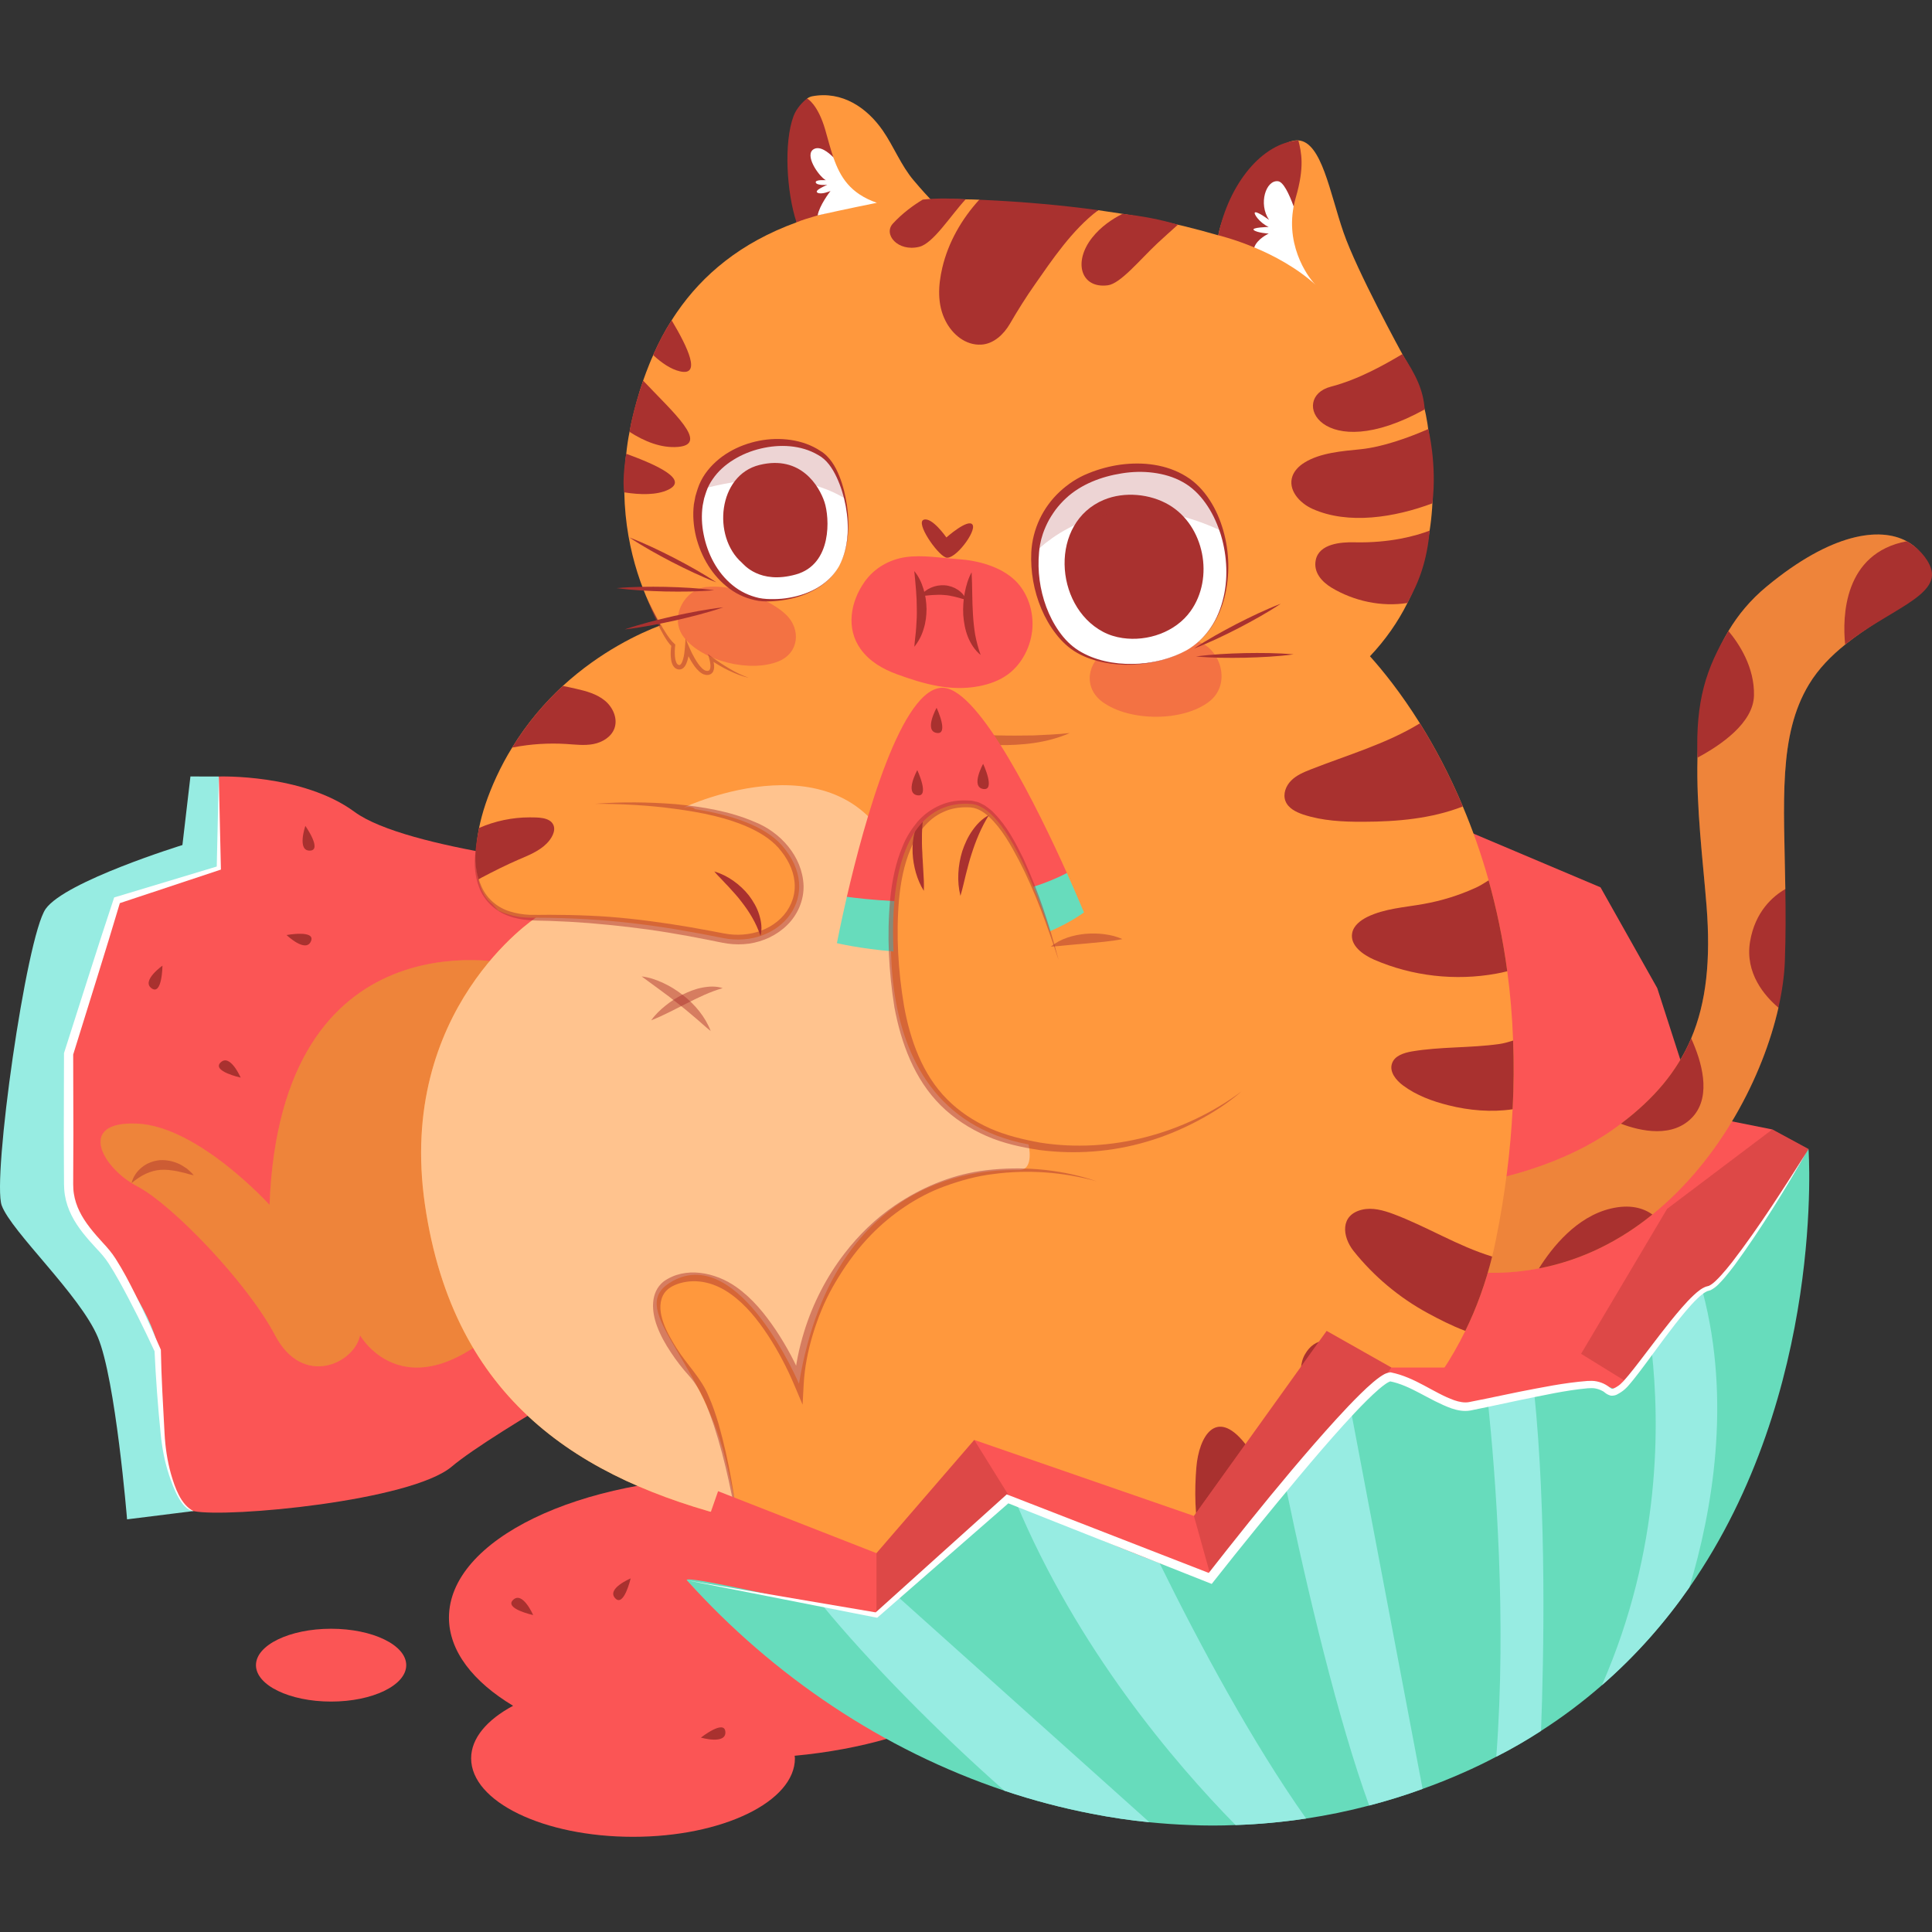 <?xml version="1.0" encoding="UTF-8"?>
<!-- Generator: Adobe Illustrator 25.2.3, SVG Export Plug-In . SVG Version: 6.00 Build 0)  -->
<svg xmlns="http://www.w3.org/2000/svg" xmlns:xlink="http://www.w3.org/1999/xlink" version="1.1" id="Capa_1" x="0px" y="0px" viewBox="0 0 512.779 512.779" style="enable-background:new 0 0 512.779 512.779;" xml:space="preserve" width="512" height="512">
<rect x="0" y="0" width="512.779" height="512.779" fill="#333333" stroke="none"/>
<g>
	<g>
		<g>
			<path style="fill:#97ECE2;" d="M51.326,401.057l-17.6,2.198c0,0-3.025-37.16-7.777-48.393     c-4.753-11.233-22.9-27.918-25.492-34.914c-2.592-6.996,6.481-71.374,11.666-78.719c5.185-7.345,36.294-16.943,36.294-16.943     l2.127-18.201l7.527,0.014l42.194,69.188L51.326,401.057z"/>
		</g>
		<g>
			<path style="fill:#FB5555;" d="M157.892,230.404c0,0-49.977-4.749-63.79-14.921c-13.812-10.171-36.032-9.384-36.032-9.384v24.305     l-27.024,8.557l-12.011,39.017c0,0-3.603,41.804,4.204,49.127c7.807,7.323,18.617,24.691,18.617,31.321     c0,6.63,0.601,40.861,9.609,42.663c9.008,1.802,57.652-2.684,68.462-11.852c10.809-9.168,57.051-35.174,61.856-36.884     C186.586,350.643,157.892,230.404,157.892,230.404z"/>
		</g>
		<g>
			<path style="fill:#A9312F;" d="M43.118,256.298c0,0-5.699,4.035-2.884,6.014C43.048,264.291,43.118,256.298,43.118,256.298z"/>
		</g>
		<g>
			<path style="fill:#A9312F;" d="M76.062,248.171c0,0,5.045,4.828,6.453,1.689C83.923,246.72,76.062,248.171,76.062,248.171z"/>
		</g>
		<g>
			<path style="fill:#A9312F;" d="M81.046,219.202c0,0-2.277,6.601,1.164,6.568C85.65,225.736,81.046,219.202,81.046,219.202z"/>
		</g>
		<g>
			<path style="fill:#A9312F;" d="M63.883,286.011c0,0-2.783-6.405-5.296-4.054C56.073,284.307,63.883,286.011,63.883,286.011z"/>
		</g>
		<g>
			<path style="fill:#FFFFFF;" d="M51.326,401.057c-3.143-0.319-5.319-6.134-6.48-9.637c-1.159-3.526-1.85-7.201-2.205-10.894     c-0.745-7.34-1.289-14.682-1.629-22.081l0.072,0.323c-2.988-6.418-6.129-12.8-9.569-18.95c-0.85-1.543-1.756-3.043-2.694-4.503     c-0.95-1.463-1.981-2.641-3.254-3.977c-2.412-2.616-4.88-5.382-6.576-8.757c-0.844-1.679-1.468-3.502-1.769-5.386     c-0.319-1.907-0.212-3.806-0.246-5.531l-0.044-10.651l0.053-21.3l0.001-0.201l0.056-0.174     c4.37-13.553,8.595-27.152,13.102-40.662l0.16-0.48l0.457-0.138l27.142-8.182l-0.385,0.527l0.553-24.305l0.553,24.305     l0.009,0.396l-0.395,0.131l-26.905,8.932l0.616-0.617c-4.053,13.653-8.389,27.217-12.58,40.827l0.056-0.374l0.053,21.341     l-0.044,10.67c0.015,1.823-0.089,3.497,0.172,5.107c0.247,1.629,0.771,3.212,1.509,4.714c1.478,3.016,3.762,5.659,6.135,8.267     c1.174,1.24,2.475,2.755,3.443,4.293c0.971,1.537,1.889,3.089,2.741,4.665c3.393,6.316,6.334,12.794,9.194,19.328l0.07,0.159     l0.003,0.165c0.125,7.327,0.587,14.689,0.974,22.036c0.196,3.651,0.722,7.285,1.717,10.808     C46.411,394.744,47.941,399.327,51.326,401.057z"/>
		</g>
	</g>
	<path style="fill:#FB5555;" d="M273.296,429.336c0-20.629-34.504-37.352-77.068-37.352c-42.563,0-77.068,16.723-77.068,37.352   c0,8.862,6.38,16.998,17.019,23.403c-6.895,3.694-11.131,8.577-11.131,13.95c0,11.501,19.237,20.825,42.968,20.825   c23.73,0,42.968-9.324,42.968-20.825c0-0.232-0.056-0.456-0.072-0.686C246.451,462.68,273.296,447.531,273.296,429.336z"/>
	<polygon style="fill:#FB5555;" points="372.328,213.325 424.799,235.51 439.855,262.258 450.686,295.834 470.383,299.769    414.691,387.755 357.008,430.221 267.507,432.291 282.557,320.835  "/>
	<path style="fill:#FB5555;" d="M107.82,441.956c0,5.338-8.928,9.665-19.942,9.665c-11.014,0-19.942-4.327-19.942-9.665   c0-5.338,8.928-9.665,19.942-9.665C98.891,432.291,107.82,436.618,107.82,441.956z"/>
	<g>
		<g>
			<g>
				<g>
					<path style="fill:#FF983D;" d="M489.73,171.081c-3.653,2.943-7.077,6.367-9.614,10.578       c-8.168,13.546-6.621,30.999-6.266,54.311c0,0-7.117,10.13-7.371,16.928c-0.127,3.729,5.545,14.553,5.545,14.553       c-4.084,18.087-15.423,40.334-33.46,54.895c-8.549,6.925-18.594,12.1-30.111,14.307c-7.027,1.37-14.586,1.598-22.678,0.431       c-24.175-3.475-18.163-10.679-15.068-14.688c4.11-5.277,10.781-6.976,10.781-6.976s27.397-1.725,47.234-16.058       c0.507-0.38,1.015-0.735,1.497-1.116c8.878-6.697,14.967-13.952,18.645-22.653c4.033-9.538,5.2-20.826,4.084-35.058       c-0.964-12.202-2.765-26.027-2.41-39.446c0.304-12.049,2.309-23.744,8.219-33.612c2.588-4.338,5.885-8.295,10.122-11.796       c17.199-14.256,30.085-15.88,37.188-12.024c2.79,1.497,4.693,3.856,5.632,6.646C514.184,157.687,500.84,162.075,489.73,171.081       z"/>
				</g>
				<g style="opacity:0.2;">
					<path style="fill:#A9312F;" d="M489.73,171.081c-3.653,2.943-7.077,6.367-9.614,10.578       c-8.168,13.546-6.621,30.999-6.266,54.311l-5.725,16.521l3.899,14.961c-4.084,18.087-15.423,40.334-33.46,54.895       c-8.549,6.925-18.594,12.1-30.111,14.307c-7.027,1.37-14.586,1.598-22.678,0.431c-24.175-3.475-18.163-10.679-15.068-14.688       c4.11-5.277,10.781-6.976,10.781-6.976s27.397-1.725,47.234-16.058c0.507-0.38,1.015-0.735,1.497-1.116       c8.878-6.697,14.967-13.952,18.645-22.653c4.033-9.538,5.2-20.826,4.084-35.058c-0.964-12.202-2.765-26.027-2.41-39.446       c0.304-12.049,2.309-23.744,8.219-33.612c2.588-4.338,5.885-8.295,10.122-11.796c17.199-14.256,30.085-15.88,37.188-12.024       c2.79,1.497,4.693,3.856,5.632,6.646C514.184,157.687,500.84,162.075,489.73,171.081z"/>
				</g>
			</g>
			<g>
				<path style="fill:#A9312F;" d="M489.73,171.081c-0.761-7.433-0.406-24.251,16.337-27.422c2.79,1.497,5.487,4.352,6.426,7.143      C514.978,158.183,500.84,162.075,489.73,171.081z"/>
			</g>
			<g>
				<path style="fill:#A9312F;" d="M465.529,184.602c-0.152,7.255-8.777,13.166-14.992,16.489      c-0.539-15.166,2.309-23.744,8.219-33.612C461.597,170.878,465.707,177.118,465.529,184.602z"/>
			</g>
			<g>
				<path style="fill:#A9312F;" d="M473.723,255.148c-0.127,3.729-0.71,7.889-1.7,12.303c-3.627-3.069-8.929-9.132-7.534-17.529      c1.344-8.041,6.139-12.1,9.36-13.952C473.951,241.957,473.977,248.35,473.723,255.148z"/>
			</g>
			<g>
				<path style="fill:#A9312F;" d="M449.395,296.294c-5.251,5.91-13.977,3.932-19.178,1.953      c8.878-6.697,14.967-13.952,18.645-22.653C451.577,281.556,454.342,290.688,449.395,296.294z"/>
			</g>
			<g>
				<path style="fill:#A9312F;" d="M438.564,322.346c-8.549,6.925-18.594,12.1-30.111,14.307c3.526-5.631,9.995-13.723,19.051-15.88      C432.526,319.581,436.078,320.57,438.564,322.346z"/>
			</g>
		</g>
		<g>
			<g>
				<path style="fill:#FF983D;" d="M134.755,255.713c0,0-60.257-13.428-63.215,64.079c0,0-18.854-20.827-35.119-21.566      c-16.266-0.739-9.242,11.83,0,16.635c9.242,4.806,29.204,25.508,36.598,39.555c7.394,14.048,21.072,7.394,22.55,0      c0,0,12.939,22.92,41.404-6.284C165.438,318.927,134.755,255.713,134.755,255.713z"/>
			</g>
			<g style="opacity:0.2;">
				<path style="fill:#A9312F;" d="M134.755,255.713c0,0-60.257-13.428-63.215,64.079c0,0-18.854-20.827-35.119-21.566      c-16.266-0.739-9.242,11.83,0,16.635c9.242,4.806,29.204,25.508,36.598,39.555c7.394,14.048,21.072,7.394,22.55,0      c0,0,12.939,22.92,41.404-6.284C165.438,318.927,134.755,255.713,134.755,255.713z"/>
			</g>
		</g>
		<g>
			<path style="fill:#FF983D;" d="M401.598,276.174c-0.228-6.418-0.761-12.557-1.547-18.391c-1.167-8.701-2.892-16.743-4.947-24.124     c-2.004-7.128-4.338-13.673-6.849-19.609c-3.602-8.599-7.585-15.956-11.39-22.069c-5.102-8.164-9.915-14.082-13.256-17.801     c4.097-4.335,7.403-9.065,9.94-14.139c2.97-5.987,4.903-12.422,5.893-19.211c0.306-1.933,0.519-3.889,0.66-5.916     c0.071-0.943,0.094-1.909,0.141-2.875v-0.118c0.189-5.822-0.212-11.857-1.179-18.032c-0.047-0.472-0.141-0.943-0.189-1.391     c-0.141-0.801-0.283-1.603-0.424-2.381c-0.118-0.495-0.188-0.967-0.33-1.461c-1.084-5.091-3.041-9.9-5.798-14.402     c0,0,0,0,0.023,0c-0.354-0.66-12.21-22.275-15.769-32.599c-3.63-10.489-5.775-23.949-11.974-24.396h-0.024     c-5.586-0.377-18.409,11.479-21.237,25.174v0.023c-2.97-0.872-6.034-1.697-9.24-2.475c-0.472-0.118-0.967-0.236-1.461-0.33     c-4.667-1.108-9.546-2.074-14.685-2.899h-0.024c-2.098-0.33-4.266-0.66-6.435-0.966l-23.807,13.118     c-0.354,0-7.449-15.876-7.779-15.9c-1.226-0.047-2.428-0.094-3.606-0.094c-3.205-0.094-6.294-0.07-9.264,0     c-0.023,0-0.023,0-0.023,0l-0.401-0.401c-1.674-1.744-3.842-4.313-4.101-4.62c-3.324-3.889-5.304-9.028-8.203-13.224     c-4.219-6.105-10.819-10.584-18.716-9.122c-0.495,0.094-0.931,0.295-1.379,0.601l-0.816,9.8l-2.001,23.071c0.047,0.141,0,0,0,0     c-7.449,2.71-13.671,6.176-18.881,10.23c-5.233,4.054-9.452,8.674-12.87,13.648c-0.495,0.707-0.943,1.414-1.39,2.121     c-1.815,2.829-3.347,5.775-4.714,8.815c-0.071,0.142-0.142,0.283-0.165,0.401c-0.707,1.532-1.32,3.088-1.909,4.644     c-0.283,0.731-0.519,1.414-0.778,2.145c-1.249,3.677-2.262,7.378-3.111,11.102c-0.07,0.424-0.165,0.825-0.236,1.226     c-0.094,0.424-0.188,0.848-0.259,1.272c-0.401,1.957-0.684,3.913-0.872,5.822c-0.024,0.071-0.024,0.165-0.047,0.283     c-0.283,2.357-0.424,4.667-0.471,6.93c-0.023,1.013-0.023,2.027,0,3.041c0.3,16.364,5.826,28.724,9.574,35.289     c-5.397,2.05-15.82,6.828-25.903,16.078c-4.744,4.414-9.436,9.792-13.445,16.362c-1.497,2.41-2.892,4.998-4.16,7.737     c-2.384,5.15-3.83,9.665-4.617,13.597c-1.167,5.835-0.913,10.35-0.178,13.647c1.091,4.998,3.615,6.444,3.615,6.444l1.61,1.775     c2.537,1.218,5.302,1.877,8.092,1.928l1.928,0.025c0,0-37.01,24.251-29.426,76.204c7.584,51.952,41.222,72.931,82.773,83.332     c0,0,0.178,1.243,0.659,3.145c1.421,5.733,5.479,17.427,14.967,19.584c12.633,2.841,17.757-6.646,17.757-6.646     s45.535,3.678,89.547-10.553c6.875-2.232,13.724-4.896,20.345-8.092c6.241-2.993,12.278-6.443,17.96-10.426     c6.875-4.795,13.242-10.376,18.848-16.844c5.124-5.91,9.614-12.557,13.267-20.04c2.943-6.012,5.352-12.582,7.128-19.736     c0.355-1.446,0.685-2.942,0.989-4.439c2.486-12.253,3.881-23.82,4.439-34.652C401.801,288.097,401.827,282.009,401.598,276.174z"/>
		</g>
		<g>
			<path style="fill:#A9312F;" d="M341.395,63.729l-8.499,1.935c-5.318-2.201-9.35-3.165-9.559-3.229     c2.843-13.687,11.659-24.525,21.254-25.175h0.016c0.788,3.181,1.703,6.988-0.69,15.166c-0.241,0.803-0.418,1.59-0.562,2.361     C343.354,54.788,340.141,62.669,341.395,63.729z"/>
		</g>
		<g>
			<path style="fill:#A9312F;" d="M229.211,54.023l-12.196,3.143c-2.235,0.663-4.021,1.179-5.612,1.848     c-2.619-7.953-3.434-21.168-0.767-28.253c0.739-1.976,2.475-3.814,3.583-4.618c0,0,2.843,1.43,4.835,8.386     c0.723,2.538,1.349,4.964,2.12,7.213C221.176,41.743,222.174,51.564,229.211,54.023z"/>
		</g>
		<g style="opacity:0.48;">
			<path style="fill:#E54949;" d="M293.661,172.705c-5.083,3-6.298,9.807-0.982,13.649c7.118,5.143,21.229,5.273,28.253-0.144     c5.93-4.573,3.124-13.842-2.847-15.878c-5.048-1.721-10.536-1.635-15.668-0.58C300.03,170.242,296.51,171.025,293.661,172.705z"/>
		</g>
		<g style="opacity:0.48;">
			<path style="fill:#E54949;" d="M208.714,163.227c3.85,3.771,3.44,10.07-2.112,12.314c-7.434,3.004-19.971,0.035-25.013-6.302     c-4.258-5.35,0.255-12.954,5.994-13.454c4.85-0.422,9.697,0.853,14.016,2.91C203.606,159.652,206.556,161.114,208.714,163.227z"/>
		</g>
		<g>
			<path style="fill:#A9312F;" d="M291.495,55.784c-6.908,5.157-12.419,13.431-16.773,19.648c-2.393,3.406-4.61,6.94-6.699,10.539     c-1.574,2.699-4.241,5.302-7.567,5.495c-4.177,0.241-7.663-2.699-9.478-6.25c-2.281-4.434-1.976-9.478-0.868-14.202     c1.574-6.683,5.125-12.885,9.8-18.009c0.337,0.016,0.691,0.032,1.044,0.048C271.878,53.567,282.064,54.483,291.495,55.784z"/>
		</g>
		<g>
			<path style="fill:#A9312F;" d="M170.698,101.025c7.92,8.386,17.656,16.885,9.254,17.592c-4.483,0.37-8.965-1.478-12.869-4     C167.083,114.616,167.846,109.186,170.698,101.025z"/>
		</g>
		<g>
			<path style="fill:#A9312F;" d="M165.702,130.681c4.177,0.659,8.643,0.771,11.696-0.723c5.382-2.635-2.747-6.442-11.197-9.527     C166.2,120.432,165.045,127.151,165.702,130.681z"/>
		</g>
		<g>
			<path style="fill:#A9312F;" d="M178.265,85.008c4.418,7.406,7.856,14.828,2.233,13.559c-2.426-0.546-4.884-2.233-7.133-4.322     C173.365,94.245,175.249,89.608,178.265,85.008z"/>
		</g>
		<g>
			<path style="fill:#A9312F;" d="M312.636,59.64c-1.847,1.655-3.92,3.503-5.414,4.9c-4.723,4.434-9.816,10.748-13.206,11.182     c-7.085,0.916-9.286-6.121-4.145-12.644c2.346-2.972,5.414-4.996,8.065-6.33h0.016C303.397,57.403,307.694,58.172,312.636,59.64z     "/>
		</g>
		<g>
			<path style="fill:#A9312F;" d="M256.311,52.893c-4.017,4.305-8.595,11.728-12.371,12.628c-5.687,1.349-9.591-3.342-6.94-6.201     c2.57-2.779,5.446-4.867,7.92-6.346C248.839,52.567,252.418,52.629,256.311,52.893z"/>
		</g>
		<g style="opacity:0.48;">
			<path style="fill:#A9312F;" d="M171.815,159.039c1.06,2.101,2.127,4.193,3.289,6.226c0.568,1.022,1.163,2.028,1.797,3     c0.635,0.958,1.328,1.924,2.126,2.617l0.198,0.172l-0.029,0.283c-0.1,0.984-0.146,2.017-0.049,2.99     c0.079,0.941,0.408,2.001,0.957,2.153c0.26,0.079,0.41,0.044,0.666-0.29c0.228-0.323,0.399-0.776,0.534-1.234     c0.266-0.928,0.393-1.956,0.469-2.936l0.196-2.514l0.977,2.311c0.421,0.997,0.918,2.001,1.465,2.945     c0.551,0.94,1.159,1.865,1.891,2.574c0.359,0.357,0.775,0.644,1.149,0.706c0.412,0.069,0.767,0.001,0.911-0.294     c0.369-0.683,0.175-1.932-0.102-2.903l-0.362-1.266l1.025,0.777c1.479,1.121,3.068,2.136,4.674,3.097     c1.612,0.957,3.296,1.795,5.08,2.42c-1.854-0.391-3.621-1.133-5.333-1.948c-1.71-0.837-3.336-1.807-4.93-2.872l0.663-0.489     c0.2,0.575,0.341,1.133,0.424,1.738c0.062,0.599,0.108,1.252-0.23,1.95c-0.179,0.337-0.52,0.662-0.902,0.776     c-0.192,0.074-0.379,0.113-0.555,0.111c-0.181,0.019-0.361,0.018-0.543-0.029c-0.744-0.125-1.285-0.536-1.734-0.945     c-0.913-0.833-1.561-1.809-2.151-2.802c-0.589-0.999-1.102-2.011-1.566-3.082l1.173-0.203c-0.067,1.094-0.223,2.141-0.53,3.214     c-0.168,0.533-0.355,1.072-0.732,1.602c-0.113,0.13-0.22,0.261-0.347,0.382c-0.161,0.109-0.305,0.236-0.497,0.307     c-0.396,0.156-0.834,0.139-1.186,0.001c-0.741-0.269-1.129-0.94-1.328-1.486c-0.203-0.57-0.275-1.127-0.324-1.677     c-0.071-1.102-0.015-2.159,0.154-3.236l0.17,0.455c-0.933-0.905-1.556-1.921-2.168-2.945c-0.597-1.03-1.145-2.079-1.664-3.139     C173.54,163.42,172.608,161.256,171.815,159.039z"/>
		</g>
		<g>
			<g>
				<g>
					<path style="fill:#FFFFFF;" d="M315.007,172.549c-7.727,4.418-19.343,5.157-27.391,1.253c-1.719-0.835-3.294-1.912-4.675-3.261       c-5.976-5.897-8.836-15.632-8.193-23.938c0-0.193,0.016-0.386,0.032-0.579c0.803-8.37,6.217-15.567,13.848-18.989       c8.933-4,21.801-4.563,29.175,2.796c2.908,2.908,5.077,6.796,6.394,11.085h0.016       C327.763,152.339,325.353,166.621,315.007,172.549z"/>
				</g>
				<g>
					<path style="fill:#A9312F;" d="M315.007,172.549c-4.372,2.489-9.4,3.634-14.406,3.865c-2.511,0.1-5.039-0.076-7.515-0.567       c-2.475-0.481-4.916-1.277-7.145-2.537c-2.236-1.254-4.151-3.062-5.703-5.085c-1.57-2.023-2.842-4.27-3.842-6.626       c-1.988-4.722-2.918-9.89-2.675-15.073l-0.003,0.079c0.316-6.167,3.078-11.94,7.528-16.087       c2.208-2.058,4.786-3.767,7.587-4.876c2.767-1.14,5.662-1.919,8.614-2.326c5.86-0.773,12.173-0.091,17.351,3.117       c2.593,1.574,4.689,3.842,6.282,6.317c1.617,2.483,2.78,5.214,3.585,8.024l-0.468-0.346l0.016,0l0.354,0.008l0.099,0.337       c0.826,2.886,1.278,5.866,1.34,8.847c0.051,2.98-0.256,5.963-0.976,8.844c-0.726,2.878-1.916,5.64-3.575,8.095       C319.791,169.006,317.587,171.096,315.007,172.549z M315.007,172.549c2.567-1.476,4.746-3.582,6.379-6.037       c1.653-2.45,2.732-5.248,3.382-8.112c0.655-2.869,0.848-5.832,0.652-8.756c-0.19-2.925-0.75-5.82-1.675-8.582l0.467,0.344       l-0.016,0l-0.286,0.162l-0.182-0.508c-0.901-2.689-2.141-5.264-3.775-7.544c-1.627-2.29-3.639-4.266-6.049-5.583       c-2.396-1.35-5.09-2.114-7.828-2.468c-2.743-0.356-5.552-0.277-8.299,0.163c-5.496,0.858-10.875,2.913-14.888,6.648       c-1.003,0.931-1.914,1.956-2.746,3.042c-0.793,1.112-1.547,2.26-2.152,3.488c-0.599,1.228-1.131,2.499-1.483,3.825       c-0.214,0.653-0.318,1.333-0.476,2.001c-0.084,0.655-0.232,1.402-0.255,1.971l-0.003,0.08c-0.442,4.817,0.213,9.803,1.919,14.4       c0.857,2.296,1.98,4.501,3.398,6.505c1.41,2.012,3.136,3.796,5.229,5.096c4.201,2.603,9.305,3.605,14.278,3.537       C305.587,176.151,310.612,174.972,315.007,172.549z"/>
				</g>
			</g>
			<g>
				<path style="fill:#A9312F;" d="M297.932,169.346c6.638,0.971,14.053-1.562,18.046-7.117c6.362-8.851,3.653-22.676-5.683-28.208      c-5.012-2.97-11.862-3.611-17.275-1.372c-14.466,5.986-13.324,28.049-0.312,35.016      C294.31,168.524,296.085,169.075,297.932,169.346z"/>
			</g>
			<g style="opacity:0.21;">
				<path style="fill:#A9312F;" d="M324.197,140.916c-29.223-13.848-47.265,3.422-49.449,5.687c0-0.193,0.016-0.386,0.032-0.579      c0.803-8.37,6.217-15.567,13.848-18.989c8.933-4,21.801-4.563,29.175,2.796C320.71,132.739,322.879,136.627,324.197,140.916z"/>
			</g>
		</g>
		<g>
			<g>
				<g>
					<path style="fill:#FFFFFF;" d="M222.727,150.217c-3.711,6.764-12.193,9.334-19.423,9.077c-0.996-0.048-1.976-0.177-2.924-0.401       c-11.47-2.683-18.218-18.218-13.96-29.11c0.418-1.125,0.98-2.201,1.654-3.213c5.944-8.836,21.158-12.178,30.027-5.944       c2.136,1.526,3.518,3.952,4.498,6.33c0.674,1.622,1.237,3.438,1.655,5.35C225.603,138.297,225.49,145.188,222.727,150.217z"/>
				</g>
				<g>
					<path style="fill:#A9312F;" d="M222.727,150.217c-0.676,1.177-1.468,2.294-2.423,3.267c-0.968,0.953-2.022,1.831-3.19,2.535       c-2.317,1.431-4.908,2.421-7.587,2.963c-1.339,0.279-2.697,0.481-4.066,0.567c-1.364,0.097-2.755,0.121-4.137-0.077       c-2.747-0.449-5.41-1.532-7.668-3.205c-4.557-3.33-7.584-8.455-8.945-13.918c-0.65-2.749-0.898-5.627-0.547-8.486l0.401-2.125       c0.179-0.697,0.42-1.38,0.631-2.07c0.449-1.371,1.134-2.707,1.955-3.904c3.401-4.831,8.795-7.686,14.307-8.775       c2.774-0.552,5.636-0.627,8.428-0.222c2.787,0.412,5.523,1.352,7.875,2.928c1.223,0.714,2.255,1.812,3.056,2.953       c0.809,1.157,1.429,2.412,1.944,3.691c1.038,2.559,1.651,5.247,2.051,7.945c0.393,2.702,0.489,5.448,0.197,8.156       C224.726,145.14,224.046,147.832,222.727,150.217z M222.727,150.217c2.557-4.858,2.695-10.601,1.744-15.878       c-0.496-2.659-1.288-5.264-2.423-7.692c-1.135-2.403-2.652-4.704-4.949-5.912c-4.54-2.665-10.16-2.883-15.191-1.679       c-2.539,0.592-4.98,1.589-7.175,2.939c-2.196,1.34-4.147,3.077-5.558,5.15c-0.724,1.033-1.311,2.135-1.719,3.342       c-0.189,0.607-0.413,1.206-0.579,1.82l-0.377,1.876c-0.36,2.537-0.256,5.162,0.267,7.711c1.011,5.08,3.537,10.065,7.635,13.405       c2.026,1.683,4.459,2.837,7.046,3.415c1.301,0.262,2.643,0.314,3.991,0.294c1.345-0.014,2.696-0.117,4.024-0.363       c2.657-0.456,5.272-1.318,7.603-2.707c1.17-0.688,2.229-1.548,3.204-2.488C221.235,152.492,222.037,151.387,222.727,150.217z"/>
				</g>
			</g>
			<g>
				<path style="fill:#A9312F;" d="M196.884,149.333c0.458,0.402,4.692,5.854,14.378,3.13c9.686-2.724,8.93-15.135,7.567-19.221      c-1.362-4.086-6.205-12.562-17.254-9.838C190.527,126.128,189.014,142.419,196.884,149.333z"/>
			</g>
			<g style="opacity:0.21;">
				<path style="fill:#A9312F;" d="M224.253,132.304c-12.772-7.776-29.32-4.868-37.834-2.522c0.418-1.125,0.98-2.201,1.654-3.213      c5.944-8.836,21.158-12.178,30.027-5.944c2.136,1.526,3.518,3.952,4.498,6.33C223.273,128.577,223.836,130.392,224.253,132.304z      "/>
			</g>
		</g>
		<g>
			<path style="fill:#A9312F;" d="M378.135,108.656c-27.488,15.23-36.067-3.133-24.917-6.025c7.47-1.944,14.394-5.928,18.957-8.627     C375.913,99.652,377.763,103.591,378.135,108.656z"/>
		</g>
		<g>
			<path style="fill:#A9312F;" d="M380.177,133.595c-10.025,3.743-22.316,5.73-31.811,1.473c-3.583-1.606-6.619-5.157-5.318-8.739     c0.53-1.43,1.719-2.651,3.149-3.535c4.225-2.635,9.992-3.052,15.021-3.567c5.719-0.594,12.531-3.02,17.865-5.349     C379.083,113.877,381.435,123.157,380.177,133.595z"/>
		</g>
		<g>
			<path style="fill:#A9312F;" d="M379.453,140.835c-0.736,8.055-2.726,13.406-5.912,19.198c-6.844,1.109-14.186-0.498-20.066-4.016     c-2.618-1.574-4.932-4.097-4.257-7.374c0.884-4.338,6.683-4.788,10.202-4.707C368.962,144.161,375.822,142.216,379.453,140.835z"/>
		</g>
		<g>
			<g>
				<path style="fill:#A9312F;" d="M165.779,167.06c4.263-1.45,8.608-2.537,12.972-3.536c4.372-0.962,8.765-1.833,13.24-2.338      c-4.262,1.452-8.607,2.539-12.972,3.535C174.646,165.681,170.253,166.552,165.779,167.06z"/>
			</g>
			<g>
				<path style="fill:#A9312F;" d="M163.656,156.095c4.332-0.389,8.657-0.408,12.979-0.335c4.322,0.11,8.641,0.313,12.953,0.892      c-4.333,0.393-8.657,0.41-12.979,0.335C172.287,156.874,167.968,156.671,163.656,156.095z"/>
			</g>
			<g>
				<path style="fill:#A9312F;" d="M167.066,142.655c4.062,1.555,7.954,3.44,11.804,5.406c3.833,2,7.623,4.081,11.241,6.497      c-4.063-1.552-7.955-3.438-11.804-5.407C174.475,147.15,170.685,145.068,167.066,142.655z"/>
			</g>
		</g>
		<g>
			<path style="fill:#FFFFFF;" d="M336.735,62.001c0,0-3.117-0.208-3.952-0.931c-0.852-0.723,3.952-0.836,3.952-0.836     c-2.394-1.028-4.354-3.84-3.534-3.888c0.836-0.065,3.631,2.024,3.631,2.024c-2.908-4.257-0.835-10.684,2.394-10.266     c1.381,0.177,2.875,3.245,4.128,6.683c-2.201,11.423,4.659,19.825,5.913,20.885c-5.109-4.643-11.311-7.904-16.371-10.009     C333.698,63.351,336.735,62.001,336.735,62.001z"/>
		</g>
		<g>
			<path style="fill:#FFFFFF;" d="M217.015,57.166c0.45-2.587,3.165-6.169,3.406-6.474c-0.209,0.08-2.425,1.028-3.454,0.45     c-1.076-0.61,2.619-2.073,2.619-2.073s-2.844,0.225-3.069-0.626c-0.241-0.836,2.651-0.611,2.651-0.611     c-2.041-1.237-5.735-6.78-3.197-8.241c1.655-0.948,3.856,0.803,5.205,2.153c1.832,5.318,4.514,9.623,11.551,12.082     C232.727,53.825,224.084,55.56,217.015,57.166z"/>
		</g>
		<g>
			<path style="fill:#A9312F;" d="M251.184,142.649c0,0-3.793-5.493-6.017-4.708c-2.223,0.785,3.478,9.099,5.832,10.014     c2.354,0.916,8.293-7.006,7.116-8.706C256.938,137.548,251.184,142.649,251.184,142.649z"/>
		</g>
		<g>
			<path style="fill:#FB5555;" d="M240.248,147.888c-4.1,0.62-8.158,2.812-10.768,6.516c-3.785,5.369-4.974,12.383-1.086,17.829     c2.413,3.38,6.022,5.398,9.703,6.738c7.053,2.568,14.24,4.621,21.786,3.145c2.737-0.536,5.468-1.487,7.8-3.252     c3.573-2.706,5.987-7.325,6.328-12.108c0.34-4.783-1.4-9.618-4.563-12.675c-3.891-3.761-10.02-5.338-15.109-5.676     C249.804,148.104,244.755,147.205,240.248,147.888z"/>
		</g>
		<g>
			<g>
				<path style="fill:#A9312F;" d="M343.345,173.678c-4.312,0.575-8.631,0.779-12.953,0.892c-4.322,0.076-8.646,0.058-12.979-0.335      c4.312-0.578,8.631-0.782,12.953-0.892C334.688,173.27,339.012,173.288,343.345,173.678z"/>
			</g>
			<g>
				<path style="fill:#A9312F;" d="M339.935,160.237c-3.619,2.413-7.409,4.495-11.241,6.496c-3.849,1.968-7.74,3.854-11.804,5.407      c3.618-2.415,7.408-4.497,11.241-6.496C331.981,163.678,335.873,161.793,339.935,160.237z"/>
			</g>
		</g>
		<g style="opacity:0.48;">
			<g>
				<path style="fill:#A9312F;" d="M245.441,194.561c6.526,0.112,12.901,0.494,19.289,0.623c3.19,0.075,6.372,0.062,9.563,0.006      c3.184-0.135,6.369-0.284,9.624-0.628c-6.021,2.664-12.746,3.29-19.242,3.202C258.152,197.55,251.637,196.677,245.441,194.561z"/>
			</g>
		</g>
		<g style="opacity:0.48;">
			<g>
				<path style="fill:#A9312F;" d="M297.894,249.257c-3.295,0.641-6.397,0.852-9.51,1.157c-1.559,0.101-3.096,0.297-4.662,0.413      c-1.568,0.141-3.12,0.339-4.82,0.424c2.621-2.16,5.987-3.091,9.255-3.406c1.65-0.116,3.305-0.122,4.942,0.105      C294.731,248.163,296.359,248.532,297.894,249.257z"/>
			</g>
		</g>
		<g>
			<path style="fill:#A9312F;" d="M242.664,151.578c1.161,1.382,1.918,3.035,2.44,4.736c0.544,1.705,0.776,3.499,0.809,5.294     c-0.004,1.795-0.211,3.603-0.769,5.315c-0.487,1.724-1.351,3.338-2.464,4.729c0.12-1.805,0.394-3.447,0.487-5.111     c0.127-1.649,0.206-3.28,0.166-4.914C243.347,158.346,243.005,155.112,242.664,151.578z"/>
		</g>
		<g>
			<path style="fill:#A9312F;" d="M257.877,151.89c0.209,3.889,0.12,7.547,0.359,11.181c0.105,1.81,0.294,3.599,0.584,5.382     c0.338,1.775,0.792,3.51,1.446,5.372c-1.533-1.23-2.64-2.973-3.382-4.817c-0.738-1.856-1.065-3.826-1.223-5.781     c-0.102-1.961,0.021-3.915,0.381-5.823C256.4,155.501,256.941,153.622,257.877,151.89z"/>
		</g>
		<g>
			<path style="fill:#A9312F;" d="M244.383,158.156c0.536-0.9,1.632-1.72,2.707-2.177c1.108-0.5,2.359-0.706,3.609-0.635     c2.507,0.171,4.893,1.673,5.816,3.918c-2.323-0.698-4.094-1.241-5.998-1.344c-0.942-0.099-1.903-0.046-2.92,0.003     C246.609,157.965,245.458,158.181,244.383,158.156z"/>
		</g>
		<g>
			<path style="fill:#A9312F;" d="M262.449,216.371c-2.09,3.372-3.454,6.765-4.591,10.32c-0.587,1.767-1.027,3.585-1.509,5.422     c-0.462,1.845-0.852,3.721-1.436,5.654c-0.49-1.945-0.66-3.946-0.558-5.941c0.09-1.998,0.452-3.986,1.044-5.916     c0.645-1.91,1.476-3.778,2.65-5.438C259.208,218.825,260.633,217.286,262.449,216.371z"/>
		</g>
		<g>
			<path style="fill:#A9312F;" d="M245.194,216.371c-0.371,1.73-0.437,3.368-0.494,5.01c-0.026,1.638-0.014,3.271,0.098,4.913     c0.035,1.644,0.212,3.291,0.267,4.975c0.113,1.68,0.215,3.377,0.129,5.17c-0.951-1.513-1.616-3.143-2.113-4.825     c-0.473-1.69-0.774-3.431-0.86-5.203c-0.067-1.767,0.036-3.566,0.492-5.31C243.154,219.381,243.862,217.614,245.194,216.371z"/>
		</g>
		<g>
			<path style="fill:#A9312F;" d="M201.84,248.406c-1.179-3.547-2.974-6.418-5.099-9.146c-1.03-1.387-2.241-2.639-3.42-3.964     c-0.608-0.644-1.242-1.276-1.849-1.956c-0.633-0.651-1.284-1.293-1.883-2.048c1.813,0.542,3.505,1.394,5.049,2.479     c1.539,1.093,2.952,2.389,4.136,3.9c1.151,1.529,2.143,3.212,2.716,5.061C202.062,244.556,202.342,246.55,201.84,248.406z"/>
		</g>
		<g>
			<path style="fill:#FFC38E;" d="M270.627,310.547c-3.906,0.152-48.603-3.146-58.573,56.721c0,0-15.652-36.986-33.459-27.295     c-13.013,7.078,6.976,19.304,13.977,47.336c1.978,7.99,3.094,14.205,3.653,18.949c-0.482-1.903-0.659-3.145-0.659-3.145     c-41.552-10.401-75.189-31.38-82.774-83.332c-7.585-51.952,29.426-76.204,29.426-76.204c19.203,0,34.271,2.283,49.593,5.378     c15.297,3.07,27.22-11.517,15.702-24.581c-4.718-5.353-13.876-8.168-23.033-9.614c-0.964-0.99-2.986-0.434-2.986-0.434     s43.833-20.673,56.923,15.196c0,0-14.349,65.05,34.569,74.227C272.986,303.749,274.559,310.395,270.627,310.547z"/>
		</g>
		<g style="opacity:0.48;">
			<g>
				<path style="fill:#A9312F;" d="M290.987,313.506c-8.862-2.44-18.185-3.116-27.215-1.913c-4.531,0.523-8.937,1.762-13.184,3.316      c-7.208,2.639-14.046,7.333-19.388,12.822c-3.305,3.396-6.172,7.212-8.647,11.249c-0.536,0.874-1.063,1.756-1.567,2.65      c-2.217,3.937-3.907,8.158-5.226,12.473c-1.299,4.299-2.208,8.829-2.444,13.202l-0.298,5.519l-2.146-5.089      c-1.928-4.572-4.282-9.09-7.009-13.273c-2.743-4.16-5.908-8.142-9.883-10.971c-3.927-2.861-8.763-4.267-13.463-2.919      c-1.828,0.524-3.682,1.48-4.56,3.257c-2.18,4.414,1.352,10.391,3.651,14.059c2.713,4.329,6.575,7.928,8.509,12.773      c1.066,2.37,1.859,4.823,2.609,7.279c2.787,9.884,4.458,19.991,5.534,30.137c-1.673-10.054-3.626-20.104-6.786-29.745      c-1.629-4.756-3.374-9.641-6.69-13.278c-1.737-1.923-3.315-3.984-4.749-6.153c-1.439-2.163-2.735-4.449-3.661-6.95      c-1.457-3.934-1.833-8.887,1.717-11.795c5.804-4.187,13.819-2.442,19.272,1.391c4.385,3.082,7.703,7.236,10.593,11.53      c2.882,4.337,5.307,8.884,7.273,13.738l-2.443,0.431c0.298-4.816,1.275-9.358,2.659-13.85      c2.298-7.459,5.951-14.54,10.709-20.725c3.792-4.928,8.308-9.32,13.467-12.805c6.775-4.577,14.425-7.839,22.532-9.051      c1.155-0.173,2.316-0.31,3.479-0.414C272.871,309.576,282.268,310.535,290.987,313.506z"/>
			</g>
		</g>
		<g style="opacity:0.48;">
			<g>
				<path style="fill:#A9312F;" d="M157.97,213.339c7.088-0.566,14.226-0.459,21.342,0.09c7.086,0.699,14.247,1.82,20.968,4.711      c6.731,2.655,12.712,9.069,12.998,16.94c0.101,3.889-1.596,7.749-4.339,10.433c-2.735,2.717-6.371,4.393-10.121,4.94      c-1.88,0.257-3.788,0.251-5.652-0.002c-1.911-0.284-3.544-0.689-5.309-1.02c-3.472-0.689-6.95-1.335-10.438-1.902      c-6.977-1.154-14-1.934-21.045-2.528c-3.524-0.276-7.056-0.47-10.594-0.59c-3.471-0.096-7.249,0.038-10.731-1.292      c-3.492-1.213-6.457-3.96-7.783-7.364c-1.38-3.377-1.54-7.096-0.92-10.582c-0.352,3.518,0.067,7.158,1.536,10.308      c1.452,3.175,4.293,5.507,7.571,6.461c1.629,0.507,3.336,0.775,5.059,0.864c1.706,0.043,3.516,0.002,5.292-0.009      c3.563,0.002,7.129,0.077,10.692,0.237c7.132,0.287,14.233,1.128,21.287,2.179c3.527,0.534,7.039,1.145,10.54,1.8      c1.729,0.306,3.555,0.721,5.161,0.937c1.657,0.207,3.333,0.19,4.969-0.051c3.273-0.441,6.415-1.866,8.755-4.139      c2.344-2.254,3.767-5.415,3.723-8.652c-0.015-3.249-1.419-6.423-3.492-9.068c-2.011-2.685-4.882-4.595-7.987-6.099      c-6.27-2.962-13.302-4.318-20.279-5.256C172.17,213.717,165.073,213.356,157.97,213.339z"/>
			</g>
		</g>
		<g style="opacity:0.48;">
			<g>
				<path style="fill:#A9312F;" d="M170.302,259.156c2.038,0.234,3.973,0.917,5.801,1.777c1.843,0.847,3.556,1.952,5.165,3.189      c3.179,2.499,5.906,5.72,7.364,9.531c-1.607-1.279-3.002-2.62-4.497-3.856c-1.469-1.252-2.933-2.484-4.458-3.644      C176.675,263.752,173.548,261.58,170.302,259.156z"/>
			</g>
		</g>
		<g style="opacity:0.48;">
			<g>
				<path style="fill:#A9312F;" d="M172.838,270.806c1.063-1.509,2.378-2.758,3.78-3.886c1.398-1.141,2.929-2.104,4.541-2.939      c1.632-0.79,3.329-1.498,5.156-1.838c1.798-0.359,3.733-0.465,5.495,0.124c-3.49,1.003-6.408,2.46-9.487,4.016      C179.246,267.793,176.244,269.475,172.838,270.806z"/>
			</g>
		</g>
		<g>
			<path style="fill:#A9312F;" d="M388.255,214.049c-8.346,3.247-17.427,4.033-26.382,4.059c-5.403,0.026-10.883-0.228-16.007-1.928     c-1.928-0.659-3.957-1.674-4.693-3.577c-0.71-1.852,0.102-4.033,1.522-5.429c1.395-1.421,3.297-2.207,5.149-2.943     c9.665-3.805,20.066-6.773,29.02-12.252C380.67,198.093,384.653,205.45,388.255,214.049z"/>
		</g>
		<g>
			<path style="fill:#A9312F;" d="M400.051,257.783c-0.964,0.253-1.953,0.457-2.917,0.634c-10.857,1.978-22.298,0.685-32.419-3.704     c-3.019-1.319-6.418-3.78-5.835-7.027c0.355-2.004,2.181-3.399,4.008-4.313c4.617-2.257,9.919-2.537,14.967-3.45     c4.718-0.837,9.31-2.258,13.673-4.236c1.141-0.508,2.359-1.243,3.576-2.03C397.159,241.04,398.884,249.082,400.051,257.783z"/>
		</g>
		<g>
			<path style="fill:#FB5555;" d="M281.967,240.197l-3.316-0.977l-4.368-3.863c-4.312-10.527-10.248-21.461-16.463-21.968     c-10.324-0.837-18.696,6.494-20.446,25.773l-2.806,7.046l0.506,3.774l-9.066-2.025l-1.242-9.936     c4.592-19.812,14.612-56.442,25.799-55.453c9.639,0.863,25.012,32.267,32.597,49.137L281.967,240.197z"/>
		</g>
		<g>
			<path style="fill:#67DCBC;" d="M237.374,239.163c-0.305,3.272-0.406,6.925-0.305,10.933l0.076,2.435     c-8.929-0.736-15.017-2.207-15.017-2.207s0.964-5.023,2.638-12.303C227.024,238.326,231.565,238.884,237.374,239.163z"/>
		</g>
		<g>
			<path style="fill:#67DCBC;" d="M287.703,242.181c-2.867,2.004-5.91,3.653-9.082,4.998c-1.116-3.399-2.587-7.585-4.338-11.821     c3.095-0.989,6.088-2.182,8.879-3.653C285.952,237.945,287.703,242.181,287.703,242.181z"/>
		</g>
		<g style="opacity:0.48;">
			<g>
				<path style="fill:#A9312F;" d="M329.529,289.67c-3.599,3.112-7.632,5.717-11.858,7.929c-4.222,2.228-8.666,4.067-13.268,5.408      c-9.189,2.729-18.996,3.46-28.553,2.222c-4.759-0.726-9.532-1.748-14.01-3.713c-4.457-1.96-8.647-4.642-12.136-8.11      c-7.064-6.997-10.544-16.63-12.311-26.032c-1.517-9.535-2.023-19.128-1.125-28.752c0.492-4.793,1.409-9.619,3.361-14.151      c0.91-2.286,2.273-4.414,3.861-6.346c1.652-1.901,3.757-3.433,6.084-4.43c2.329-1.023,4.902-1.373,7.377-1.228l0.933,0.035      l0.993,0.225c0.687,0.109,1.279,0.39,1.85,0.712c0.609,0.269,1.125,0.641,1.611,1.045c0.511,0.38,1.004,0.773,1.415,1.235      c3.509,3.53,5.741,7.85,7.851,12.13c4.011,8.691,6.95,17.777,9.373,26.968c-2.981-9.018-6.16-18.008-10.508-26.408      c-2.184-4.146-4.527-8.361-7.842-11.51c-1.68-1.564-3.534-2.68-5.738-2.624c-2.259-0.077-4.522,0.297-6.528,1.244      c-4.088,1.809-6.948,5.633-8.683,9.836c-1.781,4.225-2.638,8.858-3.073,13.5c-0.801,9.306-0.213,18.862,1.325,28.065      c1.641,9.135,4.9,18.264,11.439,24.839c3.236,3.267,7.142,5.817,11.357,7.717c4.244,1.874,8.807,2.968,13.409,3.801      C294.668,306.178,314.292,300.995,329.529,289.67z"/>
			</g>
		</g>
		<g>
			<path style="fill:#A9312F;" d="M401.471,294.413c-5.606,0.837-11.567,0.33-17.072-1.066c-4.262-1.065-8.448-2.613-11.974-5.225     c-1.903-1.395-3.729-3.653-2.968-5.86c0.685-2.055,3.12-2.816,5.251-3.196c7.636-1.293,15.423-0.888,23.109-1.953     c1.167-0.152,2.436-0.507,3.78-0.939C401.827,282.009,401.801,288.097,401.471,294.413z"/>
		</g>
		<g>
			<path style="fill:#A9312F;" d="M396.043,333.504c-1.776,7.154-4.185,13.724-7.128,19.736c-3.627-1.37-7.077-3.146-9.97-4.719     c-7.559-4.109-14.307-9.741-19.685-16.489c-3.044-3.831-3.628-9.563,2.232-10.959c2.765-0.659,5.657,0.152,8.321,1.142     C378.767,325.564,386.86,330.714,396.043,333.504z"/>
		</g>
		<g>
			<path style="fill:#A9312F;" d="M163.069,193.35c-0.837,2.258-3.196,3.679-5.581,4.135c-2.359,0.456-4.82,0.126-7.229-0.026     c-4.642-0.279-9.335,0-13.927,0.888c-0.127,0.026-0.279,0.051-0.406,0.076c4.008-6.57,8.701-11.948,13.445-16.362     c1.192,0.229,2.385,0.482,3.577,0.761c2.689,0.609,5.454,1.37,7.61,3.146C162.689,187.744,164.033,190.737,163.069,193.35z"/>
		</g>
		<g>
			<path style="fill:#A9312F;" d="M145.109,223.867c-2.029,2.055-4.87,3.171-7.483,4.287c-3.323,1.446-6.57,3.069-9.792,4.769     c-0.279,0.152-0.583,0.305-0.863,0.482c-1.217-4.631-0.989-7.813,0.178-13.648c4.211-1.852,8.828-2.816,13.42-2.816     c1.953,0.026,5.327-0.127,6.291,1.979C147.646,220.62,146.251,222.725,145.109,223.867z"/>
		</g>
		<g>
			<path style="fill:#A9312F;" d="M375.647,373.28c-5.606,6.469-11.973,12.05-18.848,16.844c-3.07-4.769-5.277-10.122-7.94-15.094     c-2.283-4.261-5.2-10.908-2.486-15.601c2.613-4.566,7.052-4.338,11.516-2.257c5.632,2.613,11.314,8.193,13.571,10.933     C372.553,369.424,374.049,371.2,375.647,373.28z"/>
		</g>
		<g>
			<path style="fill:#A9312F;" d="M338.839,400.55c-6.621,3.197-13.47,5.86-20.345,8.092c-1.395-6.063-1.471-13.064-0.964-19.178     c0.685-8.193,5.201-15.905,12.811-6.443c1.395,1.725,3.374,5.023,5.2,8.954C336.784,394.639,337.952,397.608,338.839,400.55z"/>
		</g>
		<g style="opacity:0.48;">
			<g>
				<path style="fill:#A9312F;" d="M34.933,314.001c0.359-1.624,1.36-3.092,2.71-4.172c1.343-1.112,3.091-1.754,4.857-1.914      c1.777-0.085,3.503,0.299,5.029,1.004c0.759,0.353,1.448,0.835,2.129,1.281c0.622,0.552,1.235,1.093,1.765,1.72      c-0.834-0.141-1.585-0.368-2.327-0.584l-2.208-0.507c-1.452-0.247-2.845-0.439-4.206-0.339      C39.971,310.673,37.436,311.89,34.933,314.001z"/>
			</g>
		</g>
		<g>
			<path style="fill:#A9312F;" d="M248.587,187.859c0,0-3.394,6.103,0,6.67C251.981,195.097,248.587,187.859,248.587,187.859z"/>
		</g>
		<g>
			<path style="fill:#A9312F;" d="M260.94,202.734c0,0-3.394,6.103,0,6.67C264.334,209.971,260.94,202.734,260.94,202.734z"/>
		</g>
		<g>
			<path style="fill:#A9312F;" d="M243.462,204.407c0,0-3.394,6.103,0,6.67C246.856,211.644,243.462,204.407,243.462,204.407z"/>
		</g>
	</g>
	<path style="fill:#A9312F;" d="M141.509,428.659c0,0-2.783-6.404-5.296-4.054C133.699,426.954,141.509,428.659,141.509,428.659z"/>
	<path style="fill:#A9312F;" d="M186.027,461.188c0,0,6.714,1.921,6.496-1.513C192.306,456.241,186.027,461.188,186.027,461.188z"/>
	<path style="fill:#A9312F;" d="M167.384,418.933c0,0-6.441,2.698-4.124,5.242C165.576,426.719,167.384,418.933,167.384,418.933z"/>
	<g>
		<g>
			<polygon style="fill:#FB5555;" points="480.014,304.979 445.052,361.036 409.738,417.656 287.699,446.728 222.116,441.308      186.285,419.603 182.32,419.439 190.59,395.782 232.628,412.235 258.579,382.177 316.889,402.357 352.109,353.246      369.285,362.96 388.244,362.96 419.64,359.323 442.471,320.841 470.394,299.77    "/>
		</g>
		<g style="opacity:0.36;">
			<polygon style="fill:#A9312F;" points="271.462,402.92 232.628,428.66 232.628,412.235 258.579,382.177    "/>
		</g>
		<g style="opacity:0.36;">
			<polygon style="fill:#A9312F;" points="369.285,362.96 324.21,428.66 316.889,402.357 352.109,353.246    "/>
		</g>
		<g style="opacity:0.36;">
			<path style="fill:#A9312F;" d="M480.014,304.979l-34.962,56.057c-5.42,5.092-8.987,8.424-8.987,8.424l-16.425-10.137     l22.831-38.482l27.923-21.071L480.014,304.979z"/>
		</g>
		<g>
			<path style="fill:#67DCBC;" d="M448.379,421.326c-6.393,9.183-14.028,17.96-23.211,25.951     c-4.947,4.313-10.299,8.371-16.159,12.126c-3.754,2.435-7.712,4.744-11.872,6.849c-2.866,1.522-5.809,2.943-8.878,4.287     c-3.551,1.573-7.103,2.993-10.68,4.262c-4.718,1.725-9.437,3.171-14.18,4.414c-5.581,1.471-11.162,2.613-16.742,3.45     c-6.24,0.939-12.506,1.522-18.721,1.725c-4.033,0.178-8.067,0.178-12.1,0c-3.602-0.127-7.179-0.381-10.756-0.736     c-5.124-0.507-10.223-1.268-15.271-2.257c-7.864-1.522-15.626-3.552-23.211-6.114c-32.115-10.756-61.389-30.415-84.27-55.834     c-1.192-1.319,17.858,2.816,36.25,6.976c4.871,1.116,9.663,1.407,14.051,2.421l6.04-4.73l28.766-26.306     c0,0,0.837,0.38,2.283,1.04c6.469,2.917,25.24,11.314,38.051,16.032c5.429,2.004,11.197,3.138,13.1,3.138     c3.425,0,10.063-13.857,20.29-23.644c6.666-6.38,12.376-13.898,17.373-19.656c4.668-5.428,8.543-8.957,10.474-9.278     c5.53-0.921,15.525,9.639,23.921,7.483c0.609-0.152,1.294-0.33,2.029-0.507c3.323-0.863,7.686-2.004,12.227-2.968     c7.915-1.674,16.337-2.841,20.598-1.065c3.298,1.37,6.644-3.758,10.652-9.466c4.262-6.063,9.236-12.857,13.498-16.003     c0.507-0.38,1.053-0.584,1.497-0.939c9.805-7.838,26.585-36.986,26.585-36.986S484.604,369.297,448.379,421.326z"/>
		</g>
		<g>
			<path style="fill:#97ECE2;" d="M448.379,421.326c-6.393,9.183-14.028,17.96-23.211,25.951     c15.88-36.25,15.244-69.84,13.265-88.358c4.262-6.063,9.236-12.857,13.498-16.003     C459.617,372.062,454.391,401.336,448.379,421.326z"/>
		</g>
		<g>
			<path style="fill:#97ECE2;" d="M409.009,459.402c-3.754,2.435-7.712,4.744-11.872,6.849c2.765-36.529-0.178-74.453-2.182-93.834     c3.323-0.863,7.686-2.004,12.227-2.968C410.506,401.666,409.745,439.945,409.009,459.402z"/>
		</g>
		<g>
			<path style="fill:#97ECE2;" d="M377.579,474.8c-4.718,1.725-9.437,3.171-14.18,4.414c-8.118-22.196-16.513-57.315-22.043-84.154     c5.86-7.128,12.379-13.916,17.376-19.675L377.579,474.8z"/>
		</g>
		<g>
			<path style="fill:#97ECE2;" d="M346.656,482.664c-6.24,0.939-12.506,1.522-18.721,1.725     c-16.311-16.616-41.932-46.701-58.218-85.539c6.469,2.917,25.24,11.314,38.051,16.032     C318.397,436.521,332.45,462.573,346.656,482.664z"/>
		</g>
		<g>
			<path style="fill:#97ECE2;" d="M305.079,483.653c-5.124-0.507-10.223-1.268-15.271-2.257c-7.864-1.522-15.626-3.552-23.211-6.114     c-17.58-15.449-36.275-34.55-48.02-48.857c4.871,1.116,9.663,1.571,14.051,2.585l6.04-4.894L305.079,483.653z"/>
		</g>
		<g>
			<path style="fill:#FFFFFF;" d="M182.324,419.436l50.426,8.567l-0.562,0.157l34.555-31.114l0.465-0.419l0.594,0.231l53.857,20.945     l-1.4,0.383c7.41-9.471,14.899-18.863,22.65-28.062c3.884-4.591,7.816-9.145,11.883-13.596c2.037-2.223,4.104-4.422,6.271-6.551     c1.087-1.063,2.191-2.111,3.375-3.112c0.591-0.501,1.206-0.988,1.872-1.452c0.707-0.441,1.3-0.95,2.591-1.166l0.13-0.022     l0.18,0.036c6.443,1.31,11.339,5.455,16.753,7.377c1.334,0.461,2.696,0.718,3.899,0.504l4.427-0.89l8.91-1.846     c5.975-1.156,11.886-2.398,18.095-2.88c0.792-0.027,1.578-0.085,2.515,0.115c0.811,0.171,1.638,0.461,2.396,0.898     c0.735,0.413,1.472,1.102,1.622,1.068c0.141,0.089,0.882-0.258,1.435-0.629c1.106-0.658,2.038-1.879,3.006-3.005     c0.952-1.154,1.88-2.346,2.802-3.542c3.695-4.791,7.269-9.706,11.273-14.325c1.008-1.15,2.043-2.282,3.179-3.344     c0.564-0.533,1.166-1.041,1.823-1.508c0.348-0.22,0.68-0.45,1.093-0.619c0.354-0.198,0.995-0.281,1.109-0.347     c1.113-0.512,2.226-1.702,3.216-2.764c1.006-1.105,1.963-2.27,2.897-3.453c7.376-9.573,13.868-19.853,20.354-30.086     c-6.108,10.475-12.378,20.866-19.556,30.699c-0.914,1.219-1.853,2.422-2.859,3.584c-1.054,1.139-1.969,2.336-3.598,3.165     c-0.588,0.215-0.734,0.176-1.047,0.352c-0.289,0.123-0.58,0.333-0.867,0.524c-0.571,0.422-1.125,0.899-1.654,1.415     c-1.064,1.025-2.061,2.147-3.033,3.291c-3.873,4.605-7.365,9.56-10.999,14.424c-0.91,1.218-1.826,2.433-2.785,3.632     c-0.986,1.163-1.882,2.459-3.367,3.422c-0.711,0.378-1.318,1.039-2.73,0.931c-1.355-0.382-1.624-1.004-2.247-1.256     c-0.561-0.309-1.182-0.524-1.856-0.656c-0.55-0.122-1.299-0.086-2.015-0.043c-5.882,0.531-11.852,1.902-17.763,3.086     l-8.889,1.888l-4.483,0.924c-1.805,0.32-3.516-0.057-5.035-0.564c-5.991-2.168-10.824-6.148-16.444-7.203l0.309,0.015     c-0.204,0.023-0.908,0.373-1.433,0.763c-0.563,0.397-1.125,0.844-1.676,1.317c-1.104,0.943-2.174,1.967-3.227,3.008     c-2.105,2.089-4.141,4.275-6.148,6.488c-4.009,4.433-7.903,8.987-11.75,13.581c-7.69,9.191-15.277,18.492-22.692,27.909     l-0.563,0.715l-0.838-0.332l-53.723-21.287l1.059-0.188l-35.036,30.57l-0.25,0.218l-0.312-0.061L182.324,419.436z"/>
		</g>
	</g>
</g>















</svg>
